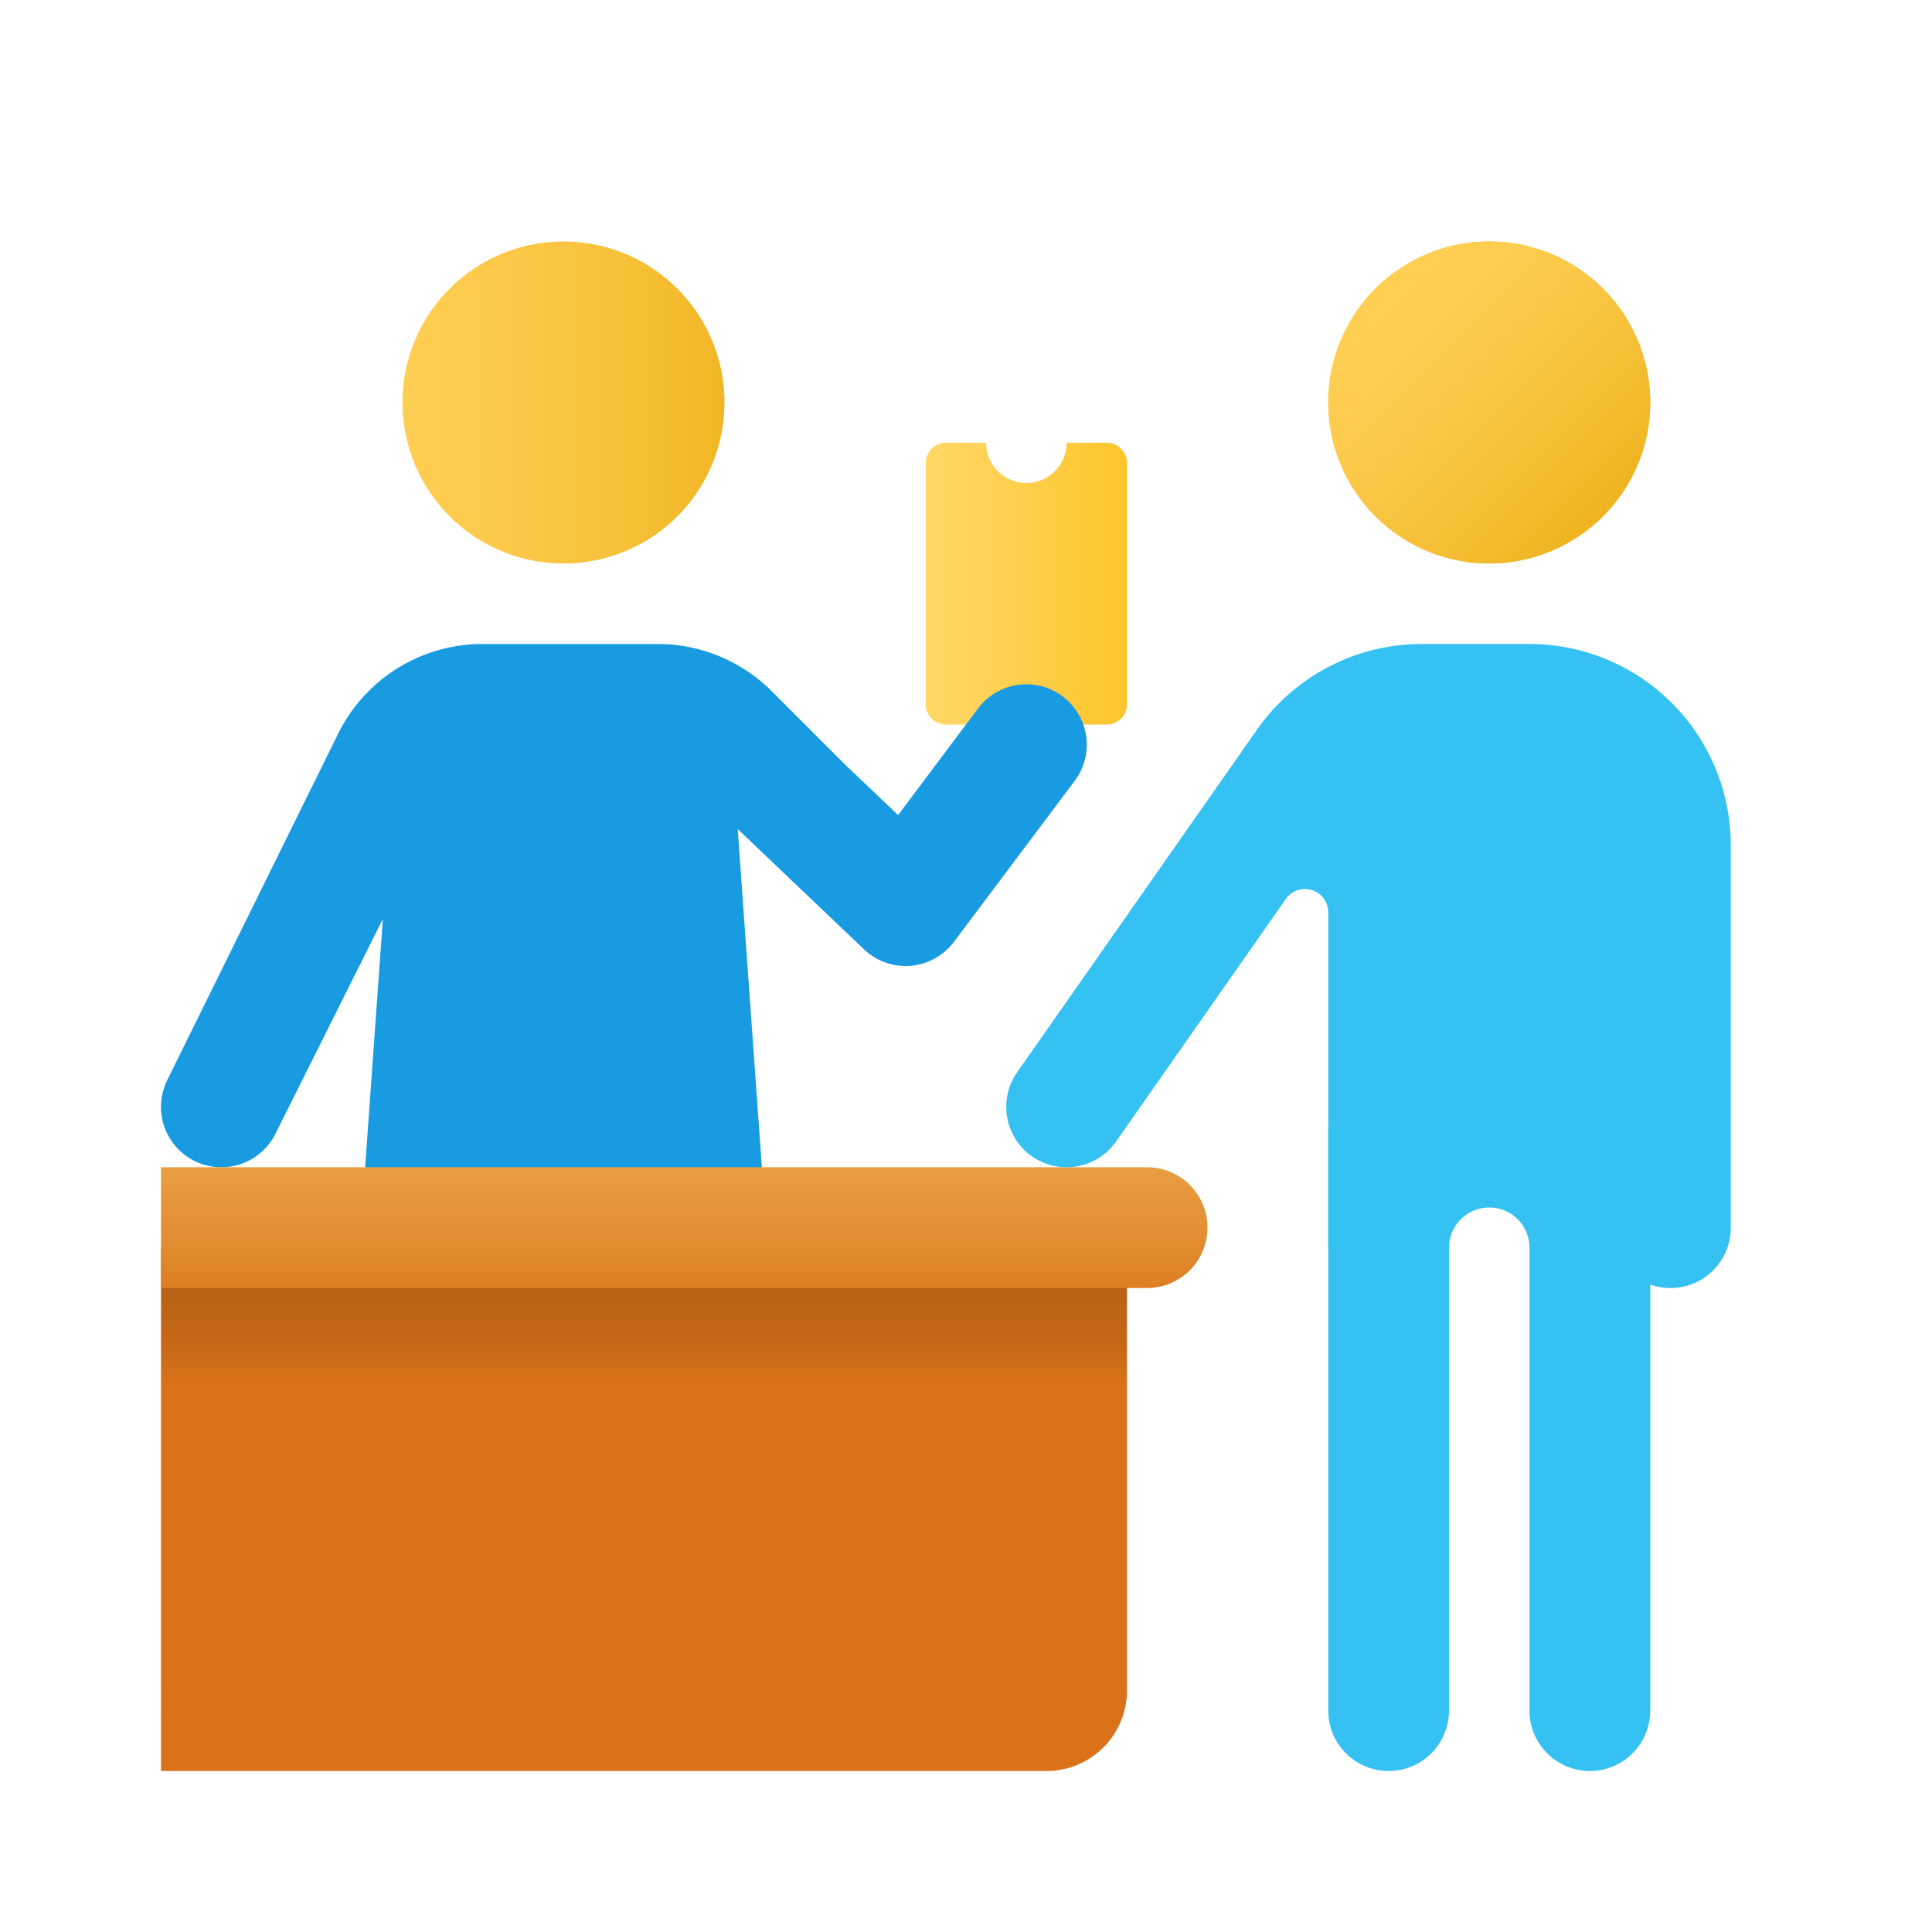 <svg xmlns="http://www.w3.org/2000/svg" xmlns:xlink="http://www.w3.org/1999/xlink" data-name="Слой 1" viewBox="0 0 48 48"><defs><linearGradient id="vO~5s5HrscVri_HevWZHbb" x1="23" x2="28" y1="14.5" y2="14.5" data-name="Безымянный градиент 20" gradientUnits="userSpaceOnUse"><stop offset="0" stop-color="#ffd869"/><stop offset="1" stop-color="#fec52b"/></linearGradient><linearGradient id="vO~5s5HrscVri_HevWZHbc" x1="16" x2="16" y1="44.38" y2="32.086" data-name="Безымянный градиент 64" gradientUnits="userSpaceOnUse"><stop offset=".813" stop-color="#d97218"/><stop offset=".904" stop-color="#c46716"/><stop offset="1" stop-color="#ba6215"/></linearGradient><linearGradient id="vO~5s5HrscVri_HevWZHba" x1="9.183" x2="18.574" y1="10" y2="10" data-name="Безымянный градиент 2" gradientUnits="userSpaceOnUse"><stop offset="0" stop-color="#ffcf54"/><stop offset=".261" stop-color="#fdcb4d"/><stop offset=".639" stop-color="#f7c13a"/><stop offset="1" stop-color="#f0b421"/></linearGradient><linearGradient id="vO~5s5HrscVri_HevWZHbd" x1="32.183" x2="41.574" xlink:href="#vO~5s5HrscVri_HevWZHba"/><linearGradient id="vO~5s5HrscVri_HevWZHbe" x1="17" x2="17" y1="27.333" y2="32.896" data-name="Безымянный градиент 10" gradientUnits="userSpaceOnUse"><stop offset="0" stop-color="#eba84b"/><stop offset=".252" stop-color="#e9a144"/><stop offset=".624" stop-color="#e28d31"/><stop offset="1" stop-color="#d97218"/></linearGradient><linearGradient id="vO~5s5HrscVri_HevWZHbf" x1="40.239" x2="45.739" y1="-15.239" y2="-20.739" gradientTransform="matrix(1 0 0 -1 -6 -8)" xlink:href="#vO~5s5HrscVri_HevWZHba"/></defs><path fill="url(#vO~5s5HrscVri_HevWZHbb)" d="M27.5,11h-1a1,1,0,0,1-2,0h-1a.5.5,0,0,0-.5.5v6a.5.5,0,0,0,.5.5h4a.5.5,0,0,0,.5-.5v-6A.5.5,0,0,0,27.5,11Z"/><path fill="#199be2" d="M26.4,17.3a1.503,1.503,0,0,0-2.1.3L22.313,20.25l-1.312-1.249-1.829-1.829A4,4,0,0,0,16.343,16H11.987A4,4,0,0,0,8.4,18.23L4.158,26.829a1.5,1.5,0,0,0,2.684,1.342l2.67-5.341L9,30h10l-.672-9.402,3.137,2.987A1.501,1.501,0,0,0,22.5,24c.042,0,.083-.002.125-.005a1.502,1.502,0,0,0,1.076-.595l3-4A1.501,1.501,0,0,0,26.4,17.3Z"/><path fill="url(#vO~5s5HrscVri_HevWZHbc)" d="M4,31h24a0,0,0,0,1,0,0V42a2,2,0,0,1-2,2h-22a0,0,0,0,1,0,0V31A0,0,0,0,1,4,31Z"/><path fill="url(#vO~5s5HrscVri_HevWZHba)" d="M14,14a4,4,0,1,1,4-4,3.999,3.999,0,0,1-4,4"/><path fill="url(#vO~5s5HrscVri_HevWZHbd)" d="M37,14a4,4,0,1,1,4-4,3.999,3.999,0,0,1-4,4"/><path fill="url(#vO~5s5HrscVri_HevWZHbe)" d="M4,29h24.5a1.5,1.5,0,0,1,1.5,1.5v0a1.5,1.5,0,0,1-1.5,1.5h-24.5a0,0,0,0,1,0,0V29A0,0,0,0,1,4,29Z"/><path fill="url(#vO~5s5HrscVri_HevWZHbf)" d="M37,14a4,4,0,1,1,4-4,4.012,4.012,0,0,1-4,4"/><path fill="#35c1f1" d="M33,28h3V42.5A1.501,1.501,0,0,1,34.5,44h0A1.501,1.501,0,0,1,33,42.5Z"/><path fill="#35c1f1" d="M38,28h3V42.5A1.501,1.501,0,0,1,39.5,44h0A1.501,1.501,0,0,1,38,42.5Z"/><path fill="#35c1f1" d="M25.271,26.64l5.955-8.507A5,5,0,0,1,35.322,16H38a5.001,5.001,0,0,1,5,5v9.5a1.496,1.496,0,0,1-2.908.5H38a1,1,0,0,0-2,0H33V22.666a.579.579,0,0,0-1.053-.332L27.729,28.36a1.5,1.5,0,0,1-2.458-1.72Z"/></svg>